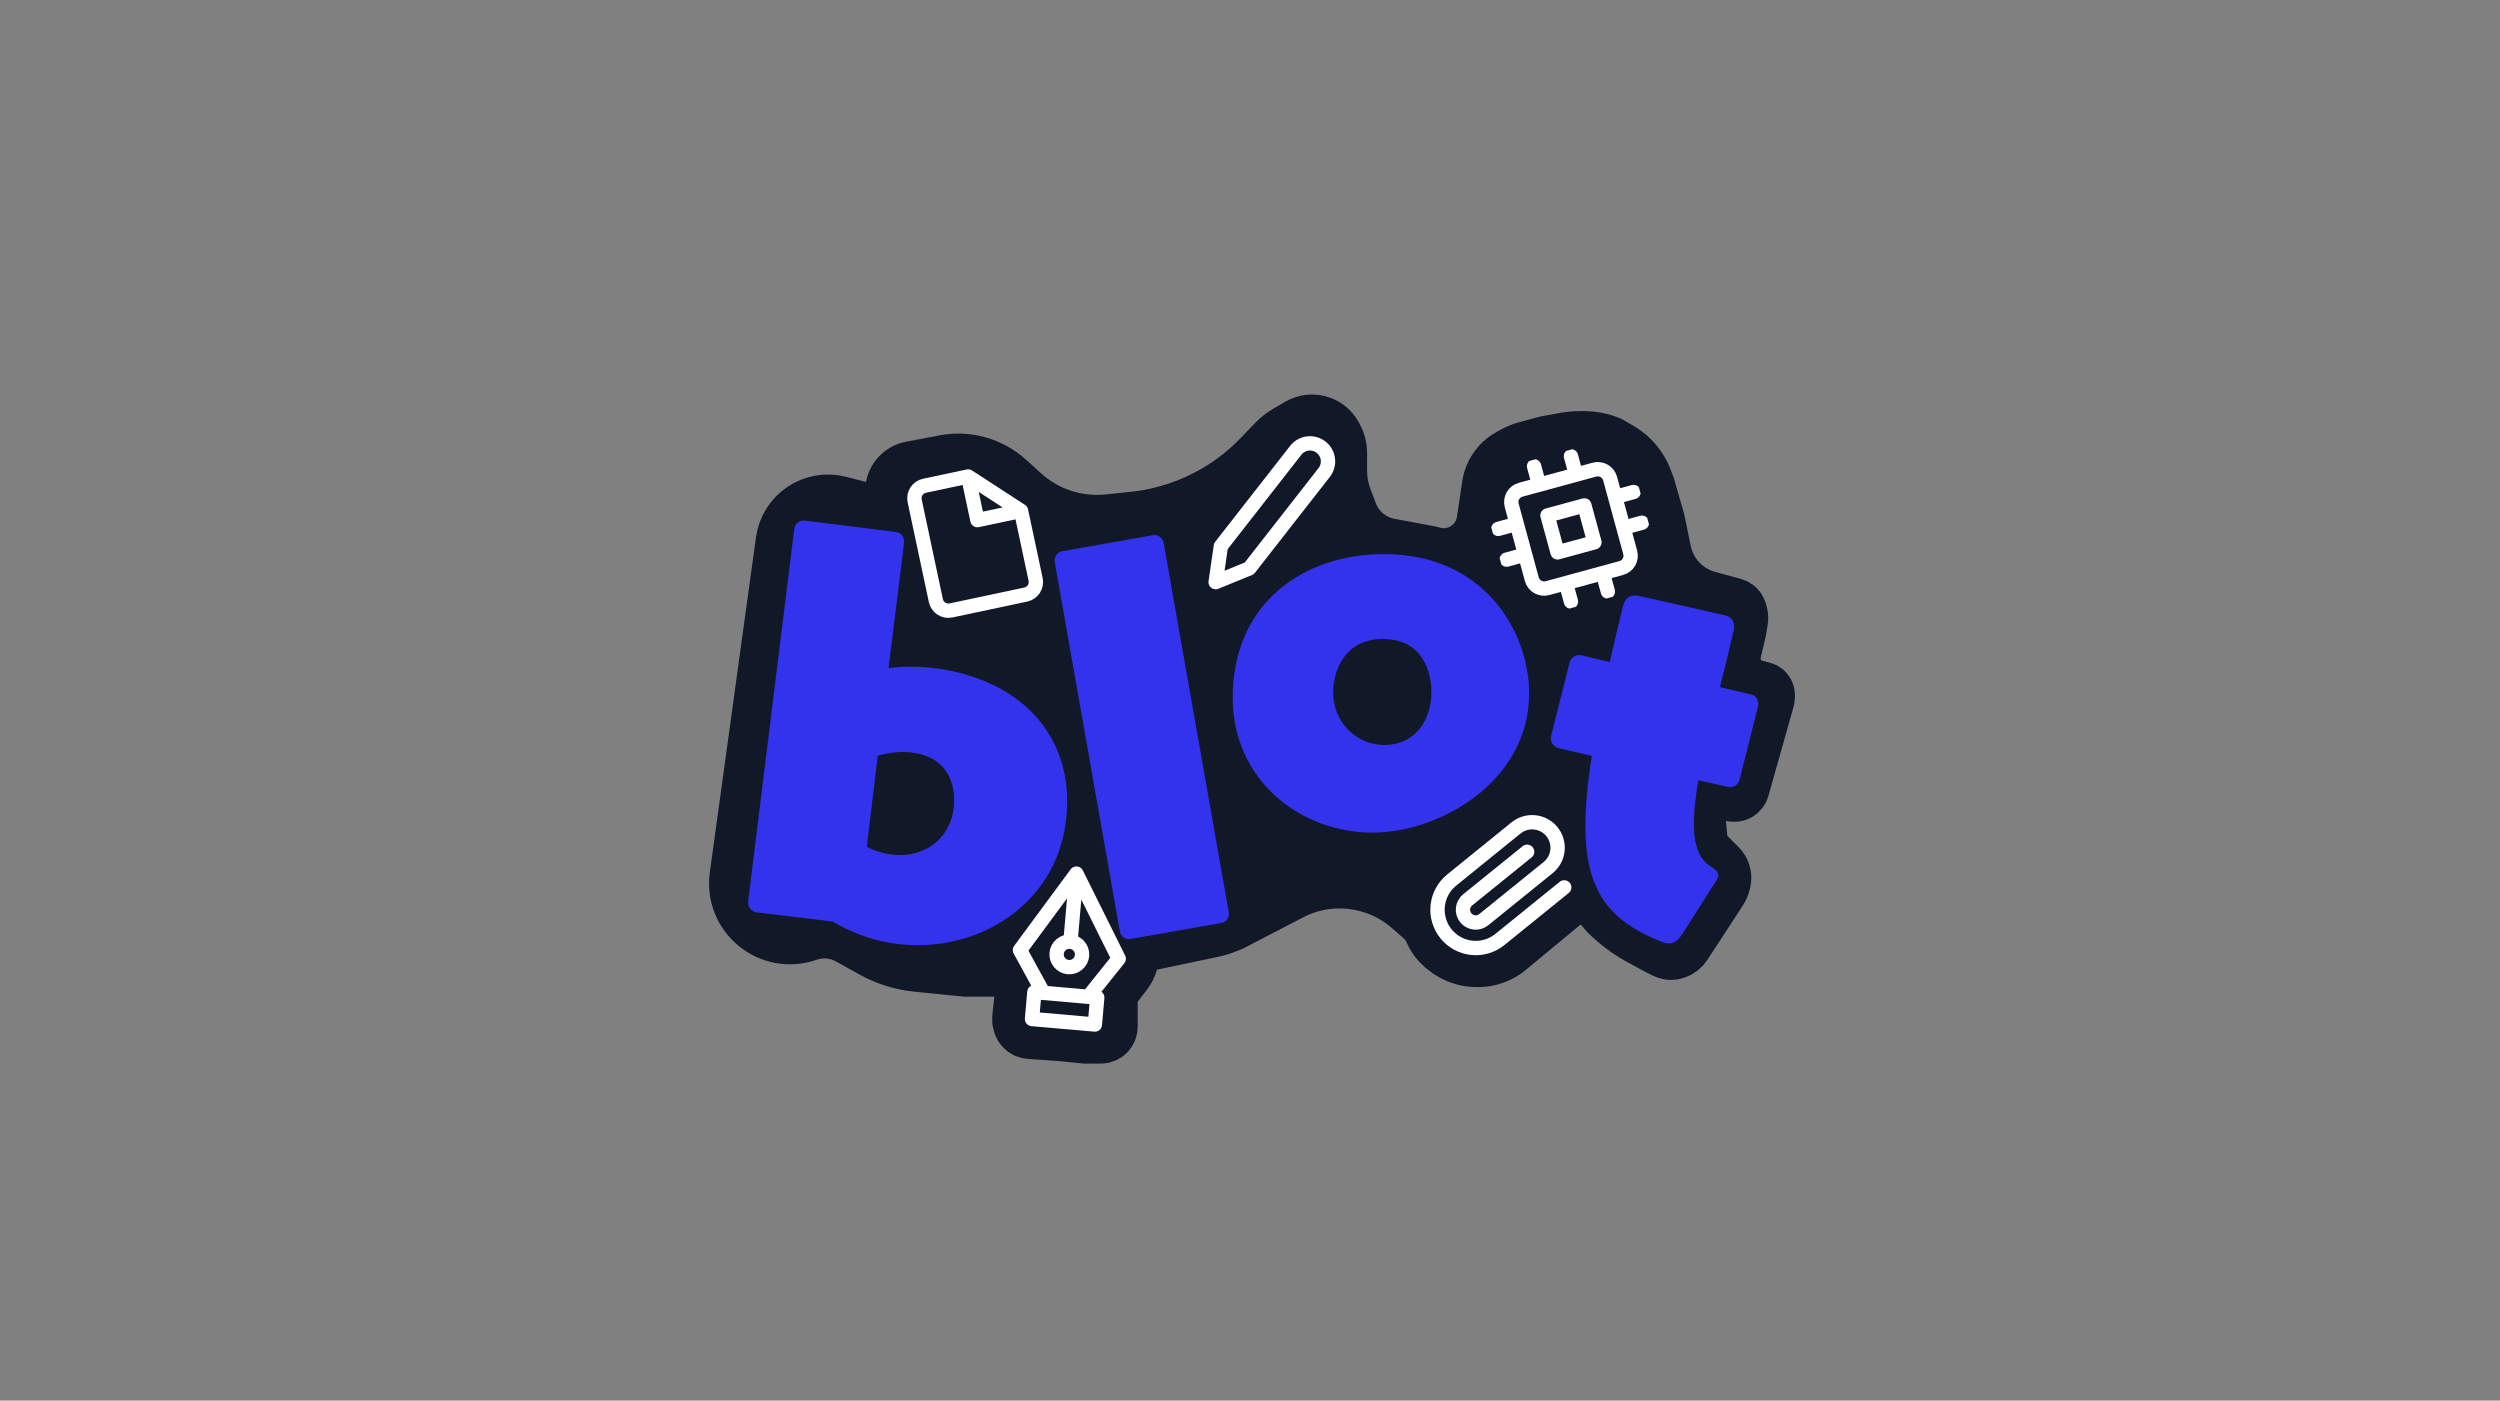 <svg width="523" height="293" viewBox="0 0 523 293" fill="none" xmlns="http://www.w3.org/2000/svg">
<rect x="0" y="0" width="523" height="293" fill="#808080" stroke="none"/>
<path d="M191.848 201.485L202 202.5H208H209.974C211.794 202.5 213.423 203.629 214.062 205.333C214.348 206.096 214.415 206.923 214.256 207.722L214 209L213.561 212.955C213.521 213.314 213.559 213.677 213.673 214.02L213.761 214.283C213.914 214.742 214.243 215.122 214.676 215.338C214.89 215.445 215.123 215.509 215.362 215.526L222 216L227 216.5H229H230.293C230.746 216.5 231.18 216.32 231.5 216C231.82 215.68 232 215.246 232 214.793V213.5V211V209C232 208.028 232.324 207.083 232.921 206.316L235.1 203.514C235.366 203.172 235.598 202.805 235.791 202.418L235.851 202.299C235.95 202.1 236.035 201.894 236.106 201.683L236.329 201.012C236.441 200.676 236.464 200.318 236.394 199.971C236.176 198.879 236.878 197.815 237.967 197.586L253.47 194.322C254.488 194.108 255.486 193.806 256.452 193.419L257.5 193L269.842 186.591C278.083 182.313 288.102 183.509 295.104 189.607L297.577 191.761C298.514 192.576 299.254 193.593 299.743 194.734C300.241 195.896 300.999 196.928 301.959 197.75L302.316 198.056C303.425 199.008 304.728 199.708 306.133 200.109C307.04 200.369 307.978 200.5 308.922 200.5H309.24C310.726 200.5 312.192 200.154 313.521 199.489C314.172 199.164 314.783 198.766 315.343 198.302L326.744 188.867C328.171 187.686 330.055 187.211 331.871 187.574C333.249 187.85 334.49 188.589 335.39 189.668L336.044 190.453C336.347 190.817 336.679 191.157 337.036 191.469L338.144 192.438C339.71 193.808 341.425 194.998 343.257 195.984L347 198L348.47 198.735C348.819 198.909 349.203 199 349.593 199C349.862 199 350.13 198.956 350.386 198.871L350.482 198.839C351.142 198.619 351.71 198.186 352.095 197.607L352.5 197L359.588 186.132C359.861 185.714 360.062 185.253 360.183 184.768L360.288 184.347C360.427 183.794 360.404 183.213 360.224 182.672C360.077 182.23 359.829 181.829 359.499 181.499L359 181L357.241 179.241C356.75 178.75 356.342 178.184 356.031 177.563C355.68 176.86 355.46 176.099 355.382 175.318L355.182 173.323C355.061 172.111 355.068 170.89 355.202 169.68L355.5 167C355.775 165.625 357.122 164.74 358.493 165.034L362.516 165.896C362.829 165.963 363.156 165.922 363.443 165.779C363.798 165.601 364.061 165.282 364.169 164.9L369.432 146.241C369.477 146.081 369.5 145.916 369.5 145.75V145.424C369.5 145.152 369.392 144.892 369.2 144.7C369.069 144.569 368.905 144.476 368.725 144.431L367.249 144.062C363.787 143.197 361.665 139.706 362.492 136.233L363.5 132L363.867 129.8C363.954 129.275 363.912 128.736 363.744 128.231L363.605 127.816C363.536 127.608 363.419 127.419 363.265 127.265C363.091 127.091 362.876 126.966 362.639 126.902L357.5 125.5C352.609 124.277 348.851 120.362 347.829 115.425L346.5 109L344.5 102L343.921 100.455C343.314 98.837 342.368 97.368 341.146 96.146C340.385 95.385 339.527 94.73 338.593 94.196L336.5 93C334.849 92.339 333.086 92 331.307 92H330.594C329.534 92 328.475 92.096 327.431 92.285L323.5 93L319.298 94.146C318.436 94.381 317.605 94.719 316.824 95.154L315.918 95.656C314.351 96.527 313.117 97.894 312.41 99.543C312.138 100.178 311.948 100.846 311.846 101.53L310.725 109.001C310.576 109.993 310.259 110.952 309.787 111.838C307.862 115.447 303.704 117.254 299.752 116.2L299 116L291 114.5C286.985 113.882 283.617 111.145 282.191 107.342L281.064 104.338C280.36 102.461 280 100.473 280 98.469V94.709C280 93.589 279.708 92.489 279.152 91.517L278.915 91.102C278.324 90.067 277.389 89.271 276.273 88.852C274.835 88.313 273.23 88.449 271.903 89.223L269.361 90.706C268.458 91.233 267.632 91.882 266.908 92.636L263.837 95.829C258.383 101.501 251.48 105.572 243.877 107.599L243.237 107.77C241.415 108.256 239.558 108.599 237.683 108.797L231.928 109.402C225.294 110.101 218.677 107.934 213.741 103.447L210.659 100.645C207.1 97.409 202.216 96.057 197.5 97L190.65 98.305C188.532 98.708 187 100.56 187 102.716C187 105.648 184.237 107.793 181.396 107.067L175.502 105.559C170.172 104.195 164.842 107.777 164.091 113.228L154.439 183.298C153.324 191.392 161.157 197.806 168.872 195.114C171.816 194.087 175.059 194.366 177.784 195.88L182.741 198.634C185.551 200.195 188.65 201.165 191.848 201.485Z" fill="#111827" stroke="#111827" stroke-width="12"/>
<path d="M174.191 192.792L158.253 190.859C157.213 190.676 156.401 189.753 156.506 188.601L166.155 110.661L166.188 110.472C166.355 109.526 167.356 108.825 168.318 108.898L187.393 111.286L187.582 111.32C188.622 111.503 189.229 112.487 189.14 113.544L185.879 139.776C189.672 139.275 193.648 139.391 197.619 140.091C215.771 143.292 225.732 156.454 222.732 173.471C219.698 190.678 202.532 200.129 185.987 197.211C181.922 196.495 177.99 195.022 174.191 192.792ZM183.624 158.095L181.33 177.187C182.853 177.943 184.333 178.398 185.845 178.665C192.463 179.832 198.274 176.178 199.408 169.749C200.125 165.683 199.273 158.905 191.52 157.538C188.779 157.054 185.887 157.422 183.624 158.095Z" fill="#3333EE"/>
<path d="M255.504 193.079L236.502 196.43C235.462 196.613 234.461 195.912 234.277 194.872L220.658 117.632C220.458 116.497 221.159 115.496 222.198 115.313L241.201 111.962C242.241 111.779 243.242 112.48 243.442 113.614L257.062 190.855C257.245 191.895 256.544 192.896 255.504 193.079Z" fill="#3333EE"/>
<path d="M319.893 145C319.893 163.72 300.885 174.184 287.253 174.184C271.605 174.184 257.877 162.856 257.877 145.96C257.877 126.184 272.661 115.912 289.557 115.912C310.773 115.912 319.893 132.52 319.893 145ZM289.557 155.848C296.373 155.848 299.445 150.28 299.445 144.808C299.445 142.984 299.061 133.672 289.269 133.672C281.205 133.672 278.901 140.488 278.901 144.808C278.901 151.432 284.085 155.848 289.557 155.848Z" fill="#3333EE"/>
<path d="M359.138 184.08L352.121 195.126C351.048 196.789 350.03 197.584 348.612 197.334C348.329 197.284 348.045 197.234 347.778 197.089C333.09 191.38 329.263 182.127 333.008 158.125L325.984 156.496C324.96 156.218 324.276 155.123 324.46 154.083L328.361 138.589C328.639 137.566 329.64 136.865 330.775 137.065L336.759 138.51C337.581 134.951 338.454 131.108 339.454 127.092C339.749 125.975 340.255 124.212 342.713 124.645L343.091 124.712L360.809 128.713C362.4 129.091 362.989 130.17 362.706 131.777C361.817 135.715 360.8 139.825 359.816 143.745L366.273 145.274C367.313 145.457 367.997 146.552 367.797 147.687L363.895 163.181C363.634 164.11 362.727 164.827 361.687 164.644L361.498 164.61L355.309 163.227C353.792 171.83 353.776 178.553 357.619 181.083C358.576 181.739 359.643 182.317 359.46 183.357C359.427 183.546 359.282 183.813 359.138 184.08Z" fill="#3333EE"/>
<mask id="mask0_1_7" style="mask-type:alpha" maskUnits="userSpaceOnUse" x="156" y="108" width="212" height="90">
<path d="M174.191 192.792L158.253 190.859C157.213 190.676 156.401 189.753 156.506 188.601L166.155 110.661L166.188 110.472C166.355 109.526 167.356 108.825 168.318 108.898L187.393 111.286L187.582 111.32C188.622 111.503 189.229 112.487 189.14 113.544L185.879 139.776C189.672 139.275 193.648 139.391 197.619 140.091C215.771 143.292 225.732 156.454 222.732 173.471C219.698 190.678 202.532 200.129 185.987 197.211C181.922 196.495 177.99 195.022 174.191 192.792ZM183.624 158.095L181.33 177.187C182.853 177.943 184.333 178.398 185.845 178.665C192.463 179.832 198.274 176.178 199.408 169.749C200.125 165.683 199.273 158.905 191.52 157.538C188.779 157.054 185.887 157.422 183.624 158.095Z" fill="#3333EE"/>
<path d="M255.504 193.079L236.502 196.43C235.462 196.613 234.461 195.912 234.277 194.872L220.658 117.632C220.458 116.497 221.159 115.496 222.198 115.313L241.201 111.962C242.241 111.779 243.242 112.48 243.442 113.614L257.062 190.855C257.245 191.895 256.544 192.896 255.504 193.079Z" fill="#3333EE"/>
<path d="M319.893 145C319.893 163.72 300.885 174.184 287.253 174.184C271.605 174.184 257.877 162.856 257.877 145.96C257.877 126.184 272.661 115.912 289.557 115.912C310.773 115.912 319.893 132.52 319.893 145ZM289.557 155.848C296.373 155.848 299.445 150.28 299.445 144.808C299.445 142.984 299.061 133.672 289.269 133.672C281.205 133.672 278.901 140.488 278.901 144.808C278.901 151.432 284.085 155.848 289.557 155.848Z" fill="#3333EE"/>
<path d="M359.138 184.08L352.121 195.126C351.048 196.789 350.03 197.584 348.612 197.334C348.329 197.284 348.045 197.234 347.778 197.089C333.09 191.38 329.263 182.127 333.008 158.125L325.984 156.496C324.96 156.218 324.276 155.123 324.46 154.083L328.361 138.589C328.639 137.566 329.64 136.865 330.775 137.065L336.759 138.51C337.581 134.951 338.454 131.108 339.454 127.092C339.749 125.975 340.255 124.212 342.713 124.645L343.091 124.712L360.809 128.713C362.4 129.091 362.989 130.17 362.706 131.777C361.817 135.715 360.8 139.825 359.816 143.745L366.273 145.274C367.313 145.457 367.997 146.552 367.797 147.687L363.895 163.181C363.634 164.11 362.727 164.827 361.687 164.644L361.498 164.61L355.309 163.227C353.792 171.83 353.776 178.553 357.619 181.083C358.576 181.739 359.643 182.317 359.46 183.357C359.427 183.546 359.282 183.813 359.138 184.08Z" fill="#3333EE"/>
</mask>
<g mask="url(#mask0_1_7)">
</g>
<g clip-path="url(#clip0_1_7)">
<path d="M320.928 97.545L321.98 101.404M328.647 95.442L329.699 99.301M327.589 121.987L328.641 125.846M335.308 119.884L336.359 123.743M337.884 103.98L341.743 102.928M339.636 110.412L343.496 109.36M313.442 110.641L317.301 109.589M315.194 117.073L319.054 116.021M318.121 102.456L333.558 98.249C334.979 97.862 336.445 98.7 336.832 100.121L341.039 115.558C341.426 116.979 340.588 118.445 339.167 118.832L323.73 123.039C322.309 123.426 320.843 122.588 320.456 121.167L316.249 105.73C315.862 104.309 316.7 102.843 318.121 102.456ZM323.733 107.836L331.451 105.733L333.555 113.451L325.836 115.555L323.733 107.836Z" stroke="white" stroke-width="3" stroke-linecap="round" stroke-linejoin="round"/>
</g>
<g clip-path="url(#clip1_1_7)">
<path d="M271.078 94.201C271.383 93.811 271.762 93.484 272.193 93.24C272.624 92.996 273.099 92.84 273.59 92.779C274.082 92.719 274.581 92.756 275.058 92.889C275.535 93.021 275.982 93.246 276.372 93.551C276.762 93.856 277.089 94.235 277.332 94.666C277.576 95.097 277.733 95.572 277.793 96.063C277.854 96.555 277.817 97.053 277.684 97.531C277.552 98.008 277.327 98.454 277.022 98.844L261.35 118.904L254.315 121.783L255.406 114.26L271.078 94.201Z" stroke="white" stroke-width="3" stroke-linecap="round" stroke-linejoin="round"/>
</g>
<g clip-path="url(#clip2_1_7)">
<path d="M202.532 99.681L193.403 101.621C192.711 101.768 192.106 102.184 191.721 102.777C191.335 103.37 191.202 104.092 191.349 104.784L195.784 125.651C195.931 126.343 196.347 126.948 196.94 127.333C197.533 127.718 198.255 127.852 198.947 127.705L214.597 124.379C215.289 124.232 215.894 123.816 216.279 123.223C216.665 122.629 216.798 121.908 216.651 121.216L213.602 106.87M202.532 99.681L213.602 106.87M202.532 99.681L204.473 108.81L213.602 106.87" stroke="white" stroke-width="3" stroke-linecap="round" stroke-linejoin="round"/>
</g>
<g clip-path="url(#clip3_1_7)">
<path d="M327.235 185.641L313.768 196.546C312.118 197.882 310.005 198.508 307.894 198.286C305.783 198.064 303.846 197.013 302.51 195.363C301.174 193.713 300.548 191.6 300.77 189.489C300.992 187.378 302.043 185.441 303.693 184.105L317.16 173.199C318.26 172.309 319.669 171.892 321.076 172.04C322.484 172.187 323.775 172.888 324.666 173.988C325.556 175.088 325.973 176.497 325.826 177.904C325.678 179.312 324.977 180.603 323.877 181.494L310.396 192.398C309.846 192.843 309.142 193.052 308.438 192.978C307.735 192.904 307.089 192.553 306.644 192.003C306.198 191.453 305.99 190.749 306.064 190.045C306.138 189.341 306.488 188.696 307.038 188.251L319.478 178.189" stroke="white" stroke-width="3" stroke-linecap="round" stroke-linejoin="round"/>
</g>
<g clip-path="url(#clip4_1_7)">
<path d="M225.185 182.757L234.037 200.567L227.662 208.527L218.27 207.705L213.374 198.759L225.185 182.757ZM225.185 182.757L223.938 197.007M216.392 207.541L229.541 208.691L229.048 214.326L215.899 213.176L216.392 207.541ZM225.42 201.706C224.292 202.652 222.61 202.505 221.663 201.377C220.716 200.249 220.863 198.567 221.992 197.62C223.12 196.673 224.802 196.821 225.748 197.949C226.695 199.077 226.548 200.759 225.42 201.706Z" stroke="white" stroke-width="3" stroke-linecap="round" stroke-linejoin="round"/>
</g>
<defs>
<clipPath id="clip0_1_7">
<rect width="32" height="32" fill="white" transform="translate(309 99.414) rotate(-15.244)"/>
</clipPath>
<clipPath id="clip1_1_7">
<rect width="32" height="32" fill="white" transform="translate(248.093 92.993) rotate(-7)"/>
</clipPath>
<clipPath id="clip2_1_7">
<rect width="32" height="32" fill="white" transform="translate(185.023 100.676) rotate(-12)"/>
</clipPath>
<clipPath id="clip3_1_7">
<rect width="32" height="32" fill="white" transform="translate(300.345 168) rotate(6)"/>
</clipPath>
<clipPath id="clip4_1_7">
<rect width="32" height="32" fill="white" transform="translate(225.513 179) rotate(50)"/>
</clipPath>
</defs>
</svg>

